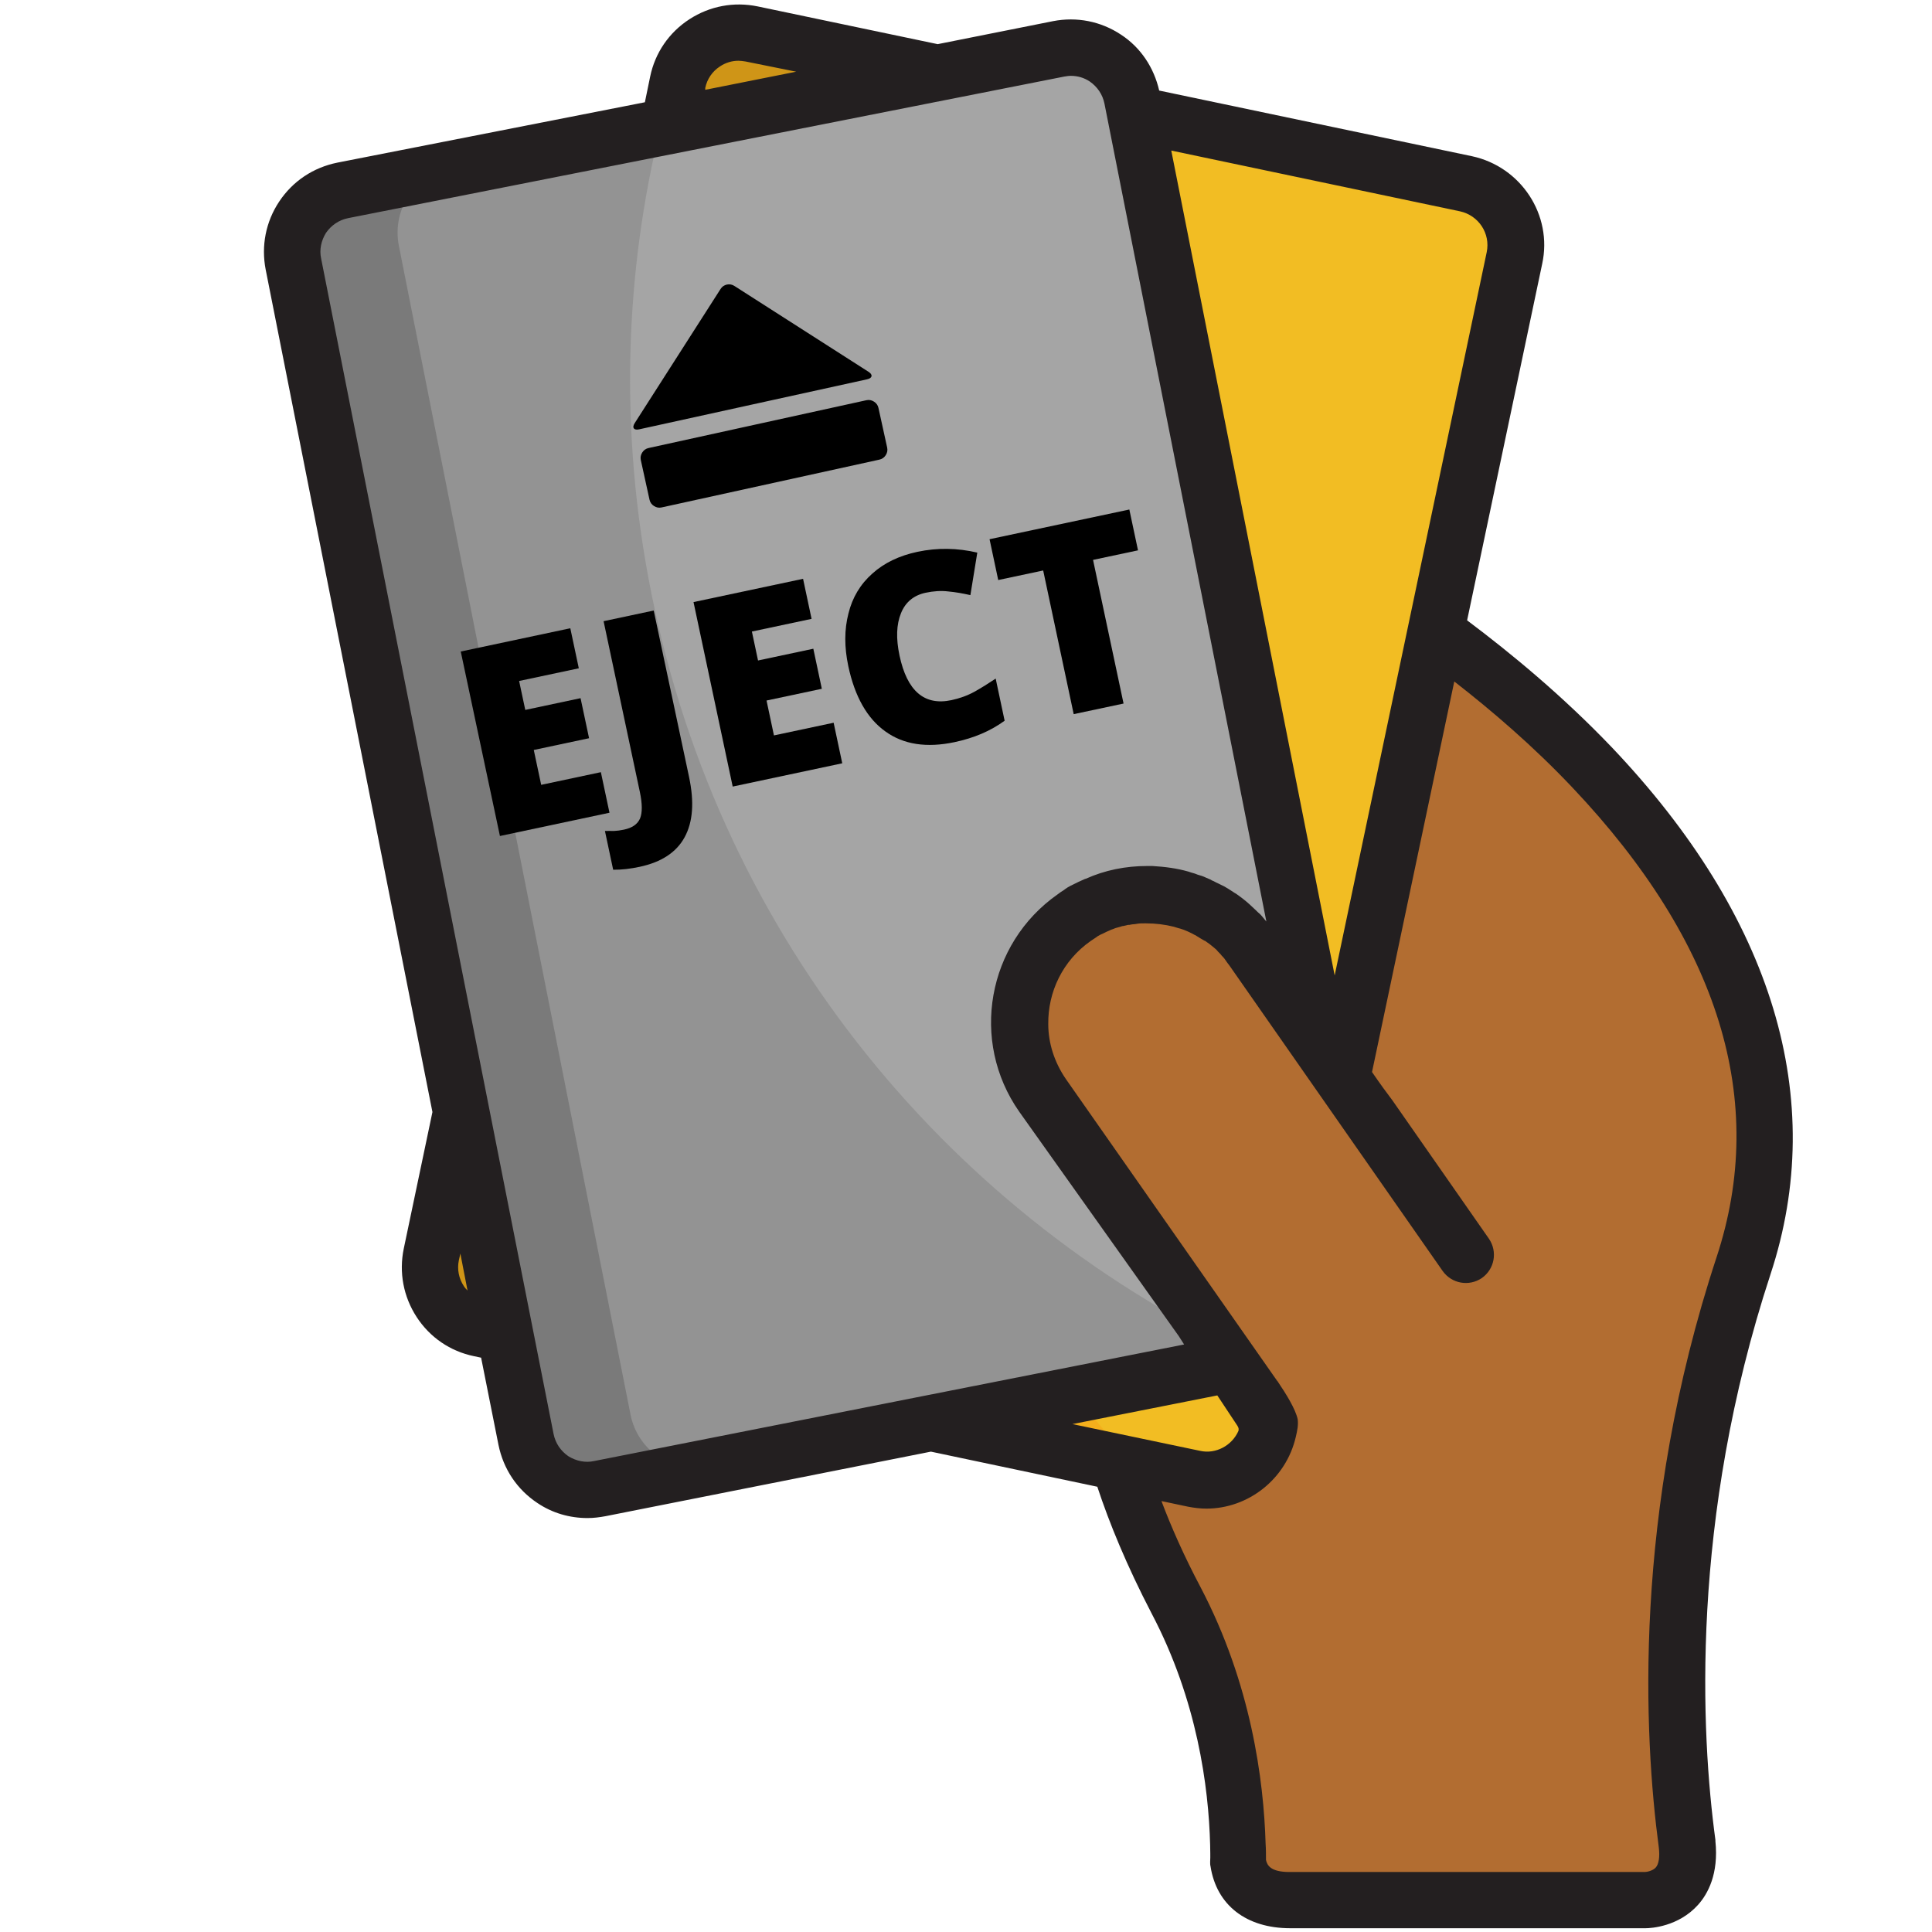 <?xml version="1.0" encoding="UTF-8" standalone="no"?>
<!DOCTYPE svg PUBLIC "-//W3C//DTD SVG 1.1//EN" "http://www.w3.org/Graphics/SVG/1.1/DTD/svg11.dtd">
<svg width="100%" height="100%" viewBox="0 0 512 512" version="1.1" xmlns="http://www.w3.org/2000/svg" xmlns:xlink="http://www.w3.org/1999/xlink" xml:space="preserve" xmlns:serif="http://www.serif.com/" style="fill-rule:evenodd;clip-rule:evenodd;stroke-linejoin:round;stroke-miterlimit:2;">
    <g id="rote_karte_2">
    </g>
    <g id="gelbe_Karte">
    </g>
    <g id="daumen">
        <path d="M332.6,395.3C337.1,373.9 347.6,323.7 347.6,323.7L401.1,68.7C403.1,59 396.9,49.6 387.3,47.5L200.6,8.4C190.9,6.4 181.5,12.6 179.4,22.2L114.5,331.2C112.5,340.9 118.7,350.3 128.3,352.4L301.6,388.8L332.6,395.3Z" style="fill:rgb(244,175,28);fill-rule:nonzero;"/>
        <path d="M387.2,47.5L283.7,25.8C259.4,58.1 241.7,96.2 232.8,138.3C213.2,231.3 241.5,323.3 300.9,388.6L301.8,388.8L332.6,395.4L347.7,323.8L401.2,68.8C403.2,59.1 397,49.6 387.2,47.5Z" style="fill:rgb(242,189,35);fill-rule:nonzero;"/>
        <path d="M142.3,337.1L207.2,28.1C209.2,18.4 218.7,12.3 228.4,14.3L200.7,8.5C191,6.5 181.6,12.7 179.5,22.3L114.6,331.3C112.6,341 118.8,350.4 128.4,352.5L156.1,358.3C146.4,356.2 140.3,346.7 142.3,337.1Z" style="fill:rgb(207,149,23);fill-rule:nonzero;"/>
        <path d="M365,353.9C360.7,332.4 350.7,282.1 350.7,282.1L300,26.6C298.1,16.9 288.7,10.6 279,12.5L91.9,49.6C82.2,51.5 75.9,60.9 77.8,70.6L139.2,380.4C141.1,390.1 150.5,396.4 160.2,394.5L334,360L365,353.9Z" style="fill:rgb(147,147,147);fill-rule:nonzero;"/>
        <path d="M279,12.5L175.2,33.1C165.5,72.3 164.1,114.3 172.5,156.6C191,249.8 253,323.3 333.2,360.1L334.1,359.9L365,353.9L350.8,282.1L300.1,26.6C298.1,16.9 288.7,10.6 279,12.5Z" style="fill:rgb(165,165,165);fill-rule:nonzero;"/>
        <path d="M167.1,374.9L105.7,65.1C103.8,55.4 110.1,46 119.8,44.1L92,49.5C82.3,51.4 76,60.8 77.9,70.5L139.3,380.3C141.2,390 150.6,396.3 160.3,394.4L188.1,388.9C178.4,390.8 169,384.5 167.1,374.9Z" style="fill:rgb(122,122,122);fill-rule:nonzero;"/>
        <g transform="matrix(68.472,-14.543,14.543,68.473,127.215,222.669)">
            <path d="M0.501,-0L0.077,-0L0.077,-0.714L0.501,-0.714L0.501,-0.559L0.27,-0.559L0.27,-0.447L0.484,-0.447L0.484,-0.292L0.27,-0.292L0.27,-0.157L0.501,-0.157L0.501,-0Z" style="fill-rule:nonzero;"/>
        </g>
        <g transform="matrix(68.472,-14.543,14.543,68.473,164.794,214.688)">
            <path d="M0.021,0.224C-0.014,0.224 -0.048,0.221 -0.079,0.214L-0.079,0.064C-0.069,0.066 -0.058,0.068 -0.046,0.071C-0.034,0.073 -0.021,0.074 -0.008,0.074C0.024,0.074 0.047,0.065 0.061,0.045C0.074,0.026 0.081,-0.007 0.081,-0.053L0.081,-0.714L0.275,-0.714L0.275,-0.07C0.275,0.027 0.254,0.1 0.211,0.15C0.169,0.199 0.106,0.224 0.021,0.224Z" style="fill-rule:nonzero;"/>
        </g>
        <g transform="matrix(68.472,-14.543,14.543,68.473,188.9,209.568)">
            <path d="M0.501,-0L0.077,-0L0.077,-0.714L0.501,-0.714L0.501,-0.559L0.27,-0.559L0.27,-0.447L0.484,-0.447L0.484,-0.292L0.27,-0.292L0.27,-0.157L0.501,-0.157L0.501,-0Z" style="fill-rule:nonzero;"/>
        </g>
        <g transform="matrix(68.472,-14.543,14.543,68.473,226.48,201.586)">
            <path d="M0.395,-0.566C0.349,-0.566 0.313,-0.547 0.288,-0.51C0.262,-0.472 0.249,-0.42 0.249,-0.354C0.249,-0.217 0.301,-0.148 0.406,-0.148C0.437,-0.148 0.468,-0.152 0.498,-0.161C0.527,-0.17 0.557,-0.181 0.587,-0.193L0.587,-0.03C0.527,-0.003 0.46,0.01 0.385,0.01C0.277,0.01 0.194,-0.021 0.137,-0.084C0.08,-0.146 0.051,-0.237 0.051,-0.355C0.051,-0.429 0.065,-0.494 0.093,-0.55C0.12,-0.606 0.16,-0.649 0.213,-0.679C0.265,-0.709 0.326,-0.724 0.397,-0.724C0.474,-0.724 0.548,-0.707 0.618,-0.674L0.559,-0.522C0.533,-0.534 0.506,-0.545 0.48,-0.553C0.454,-0.562 0.425,-0.566 0.395,-0.566Z" style="fill-rule:nonzero;"/>
        </g>
        <g transform="matrix(68.472,-14.543,14.543,68.473,270.914,192.149)">
            <path d="M0.392,-0L0.199,-0L0.199,-0.556L0.025,-0.556L0.025,-0.714L0.566,-0.714L0.566,-0.556L0.392,-0.556L0.392,-0Z" style="fill-rule:nonzero;"/>
        </g>
        <g transform="matrix(0.041,-0.009,0.009,0.041,153.634,73.229)">
            <path d="M141,979L851,269C863.667,256.333 878.667,250 896,250C913.333,250 928.333,256.333 941,269L1651,979C1663.67,991.667 1668,1002.33 1664,1011C1660,1019.67 1649.33,1024 1632,1024L160,1024C142.667,1024 132,1019.67 128,1011C124,1002.33 128.333,991.667 141,979ZM1600,1536L192,1536C174.667,1536 159.667,1529.67 147,1517C134.333,1504.33 128,1489.33 128,1472L128,1216C128,1198.67 134.333,1183.67 147,1171C159.667,1158.33 174.667,1152 192,1152L1600,1152C1617.33,1152 1632.33,1158.33 1645,1171C1657.67,1183.67 1664,1198.67 1664,1216L1664,1472C1664,1489.33 1657.67,1504.33 1645,1517C1632.33,1529.67 1617.33,1536 1600,1536Z" style="fill-rule:nonzero;"/>
        </g>
        <path d="M377.8,165.4C377.6,178.7 371.7,191.2 371.8,204.7C371.8,208.2 370,210.6 367.5,211.7C367.5,212.1 367.5,212.5 367.4,212.9C366,230 363.2,247 363.1,264.2C363.1,269.3 359.2,271.8 355.3,271.9L355.3,284.1L332.4,251.4C321.7,236.1 300.6,232.3 285.3,243C284.8,243.3 284.3,243.7 283.8,244.1C269.4,255 266,275.5 276.5,290.4L323.8,358.1L323.3,358.1C324.3,359 325.2,360.1 326,361.3C326.6,362.1 326.9,363.1 327,364.1C329.4,366.6 331.4,369.3 332.3,372.6C334.9,381.6 327.5,387.8 319.4,389.6C311,391.5 302.3,389.2 295.8,384.2C298.8,394.9 303.8,408.5 312.1,424.1C325.1,448.8 328.1,473.5 328.5,488.7C328.5,490.4 328.6,492 328.5,493.5C329.2,497.9 332,503.6 342.2,503.6L436.4,503.6C436.7,503.6 439.8,503.5 442.7,501.7C445.8,499.9 448.9,496.2 448,488.4C444.7,465.1 441.5,415.9 456.4,357.8C456.3,357.7 456.2,357.7 456,357.6C457.9,350.3 460,343 462.5,335.5C488.8,255.8 416.4,192.5 377.8,165.4Z" style="fill:rgb(178,109,49);fill-rule:nonzero;"/>
        <path d="M427.1,198C414.1,184.4 400.4,173.1 388.8,164.4L408.7,69.9C411.5,57 403.1,44.2 390.1,41.4L307.2,24C305.8,17.9 302.3,12.6 297.1,9.2C291.7,5.6 285.3,4.4 279.1,5.6L248.5,11.7L200.8,1.7C194.5,0.4 188.1,1.6 182.7,5.1C177.3,8.6 173.6,14 172.3,20.3L170.9,27.1L89.4,43.1C83,44.4 77.6,48 74,53.4C70.4,58.8 69.2,65.2 70.4,71.4L114.6,294.7L107,330.9C105.7,337.2 106.9,343.6 110.4,349C113.9,354.4 119.3,358.1 125.6,359.4L127.5,359.8L132.1,382.9C133.4,389.3 137,394.7 142.4,398.3C146.4,401 151,402.3 155.7,402.3C157.3,402.3 158.9,402.1 160.5,401.8L246.7,384.7L290.8,394C294,403.7 298.6,414.9 305.2,427.6C317.3,450.6 320.3,473.6 320.7,488.9C320.7,490.4 320.8,491.9 320.7,493.4C320.7,493.8 320.7,494.2 320.8,494.6C322.4,504.9 330.3,511 341.9,511L436.1,511C437.5,511 444.8,510.6 450,504.8C452.6,501.9 455.5,496.6 454.6,487.9L454.6,487.6C450.8,459.6 447.8,402.9 469.2,337.7C484.5,291.3 469.9,243 427.1,198ZM394,66.8L353.7,258.5L310.4,39.9L386.9,56C391.9,57.1 395,61.9 394,66.8ZM186.9,23.3C187.4,20.9 188.8,18.9 190.8,17.6C192.3,16.6 194,16.1 195.7,16.1C196.3,16.1 196.9,16.2 197.6,16.3L211,19L186.9,23.8L186.9,23.3ZM122.9,340.8C121.6,338.8 121.1,336.4 121.6,334L122,332.2L123.9,342C123.6,341.7 123.2,341.3 122.9,340.8ZM157.4,387.2C155.1,387.7 152.7,387.2 150.6,385.9C148.6,384.5 147.2,382.5 146.7,380L85.1,68.5C84.6,66.2 85.1,63.8 86.4,61.7C87.8,59.7 89.8,58.3 92.3,57.8L282,20.3C282.6,20.2 283.2,20.1 283.8,20.1C285.6,20.1 287.3,20.6 288.8,21.6C290.8,23 292.2,25 292.7,27.5L335.6,244.2C335.4,244 335.2,243.7 335,243.5C334.9,243.3 334.7,243.2 334.6,243C334.2,242.5 333.8,242.1 333.3,241.7L333,241.4C332.5,240.9 331.9,240.4 331.4,239.9L331.3,239.8C330.1,238.7 328.8,237.7 327.5,236.8C327.4,236.8 327.4,236.7 327.3,236.7C326.7,236.3 326.1,235.9 325.6,235.6C325.4,235.5 325.3,235.4 325.1,235.3C324.6,235 324.1,234.7 323.6,234.5C323.4,234.4 323.2,234.3 323,234.2C322.6,234 322.1,233.8 321.6,233.5C321.3,233.4 321.1,233.3 320.8,233.1C320.3,232.9 319.9,232.7 319.4,232.5C318.8,232.2 318.1,232 317.4,231.8C317.2,231.7 317.1,231.7 316.9,231.6C316.4,231.4 315.8,231.3 315.3,231.1C315.2,231.1 315.1,231 315,231C311.9,230.1 308.7,229.7 305.4,229.5L304,229.5C298.3,229.5 292.8,230.6 287.7,232.9L287.6,232.9C286.4,233.4 285.2,234 284,234.6C283.9,234.7 283.7,234.7 283.6,234.8C283.2,235 282.7,235.3 282.3,235.6C282.2,235.7 282,235.8 281.9,235.9C281.4,236.2 280.8,236.6 280.3,237C261.6,250.1 257,275.9 270.1,294.6L312.4,354.1L313.8,356.3L157.4,387.2ZM322.6,369.8L327.9,377.8C328.3,378.4 328.3,378.8 328.2,379.2C326.5,383.1 322.2,385.4 318.1,384.5L284.2,377.4L322.6,369.8ZM454.9,333.2C432.5,401.2 435.7,460.3 439.6,489.6C439.9,492.1 439.6,494 438.8,494.9C438,495.8 436.4,496.1 435.9,496.1L341.7,496.1C336.7,496.1 335.8,494.3 335.5,492.9C335.5,491.5 335.5,490 335.4,488.6C334.9,471.8 331.6,446.3 318.2,420.7C313.8,412.4 310.4,404.7 307.8,397.8L314.9,399.3C316.5,399.6 318.1,399.8 319.7,399.8C330.8,399.8 340.8,392 343.4,380.8C343.8,379.1 344.1,377.7 343.9,376.1C343.3,373.4 340.9,369.5 338.6,366.1C338.6,366 338.5,366 338.5,366L282.5,286C279.4,281.5 277.8,276.4 277.8,271.4C277.7,262.9 281.6,254.6 289,249.4C289.5,249.1 290,248.7 290.5,248.4C290.6,248.3 290.8,248.2 290.9,248.1C291.4,247.8 291.8,247.6 292.3,247.4C292.4,247.3 292.6,247.3 292.7,247.2C293.1,247 293.5,246.8 294,246.6C294.2,246.5 294.4,246.4 294.7,246.3C295.1,246.2 295.4,246 295.8,245.9C296.2,245.8 296.5,245.7 296.9,245.6C297.2,245.5 297.4,245.4 297.7,245.4C298,245.3 298.3,245.3 298.6,245.2C298.8,245.1 299.1,245.1 299.3,245.1C299.8,245 300.3,244.9 300.8,244.9C301,244.9 301.2,244.8 301.4,244.8C302,244.7 302.7,244.7 303.3,244.7L303.7,244.7C306.2,244.7 308.7,245 311.1,245.6C311.2,245.6 311.3,245.7 311.4,245.7C311.7,245.8 312.1,245.9 312.4,246C312.5,246 312.7,246.1 312.8,246.1C313.1,246.2 313.4,246.3 313.7,246.4C314.1,246.6 314.5,246.7 314.9,246.9C315,247 315.2,247 315.3,247.1C315.6,247.2 315.9,247.4 316.3,247.6C316.4,247.7 316.5,247.7 316.7,247.8C317,248 317.4,248.2 317.7,248.4C317.8,248.5 317.9,248.5 318,248.6C318.4,248.8 318.8,249.1 319.2,249.3L319.3,249.3C320.2,249.9 321,250.5 321.8,251.2C322.2,251.5 322.5,251.8 322.8,252.2C322.9,252.3 322.9,252.3 323,252.4C323.3,252.7 323.6,253 323.8,253.3L324.1,253.6C324.4,253.9 324.6,254.2 324.8,254.5C324.9,254.6 325,254.7 325,254.8C325.3,255.2 325.6,255.6 325.9,256L382.3,336.8C384.7,340.2 389.3,341 392.7,338.7C396.1,336.3 396.9,331.7 394.6,328.3L369,291.6C367.7,289.9 365.8,287.3 363.6,284.1L385.4,180.6C395.3,188.3 406.3,197.7 416.7,208.7C455.6,249.8 468.6,291.7 454.9,333.2Z" style="fill:rgb(35,31,32);fill-rule:nonzero;"/>
    </g>
</svg>
